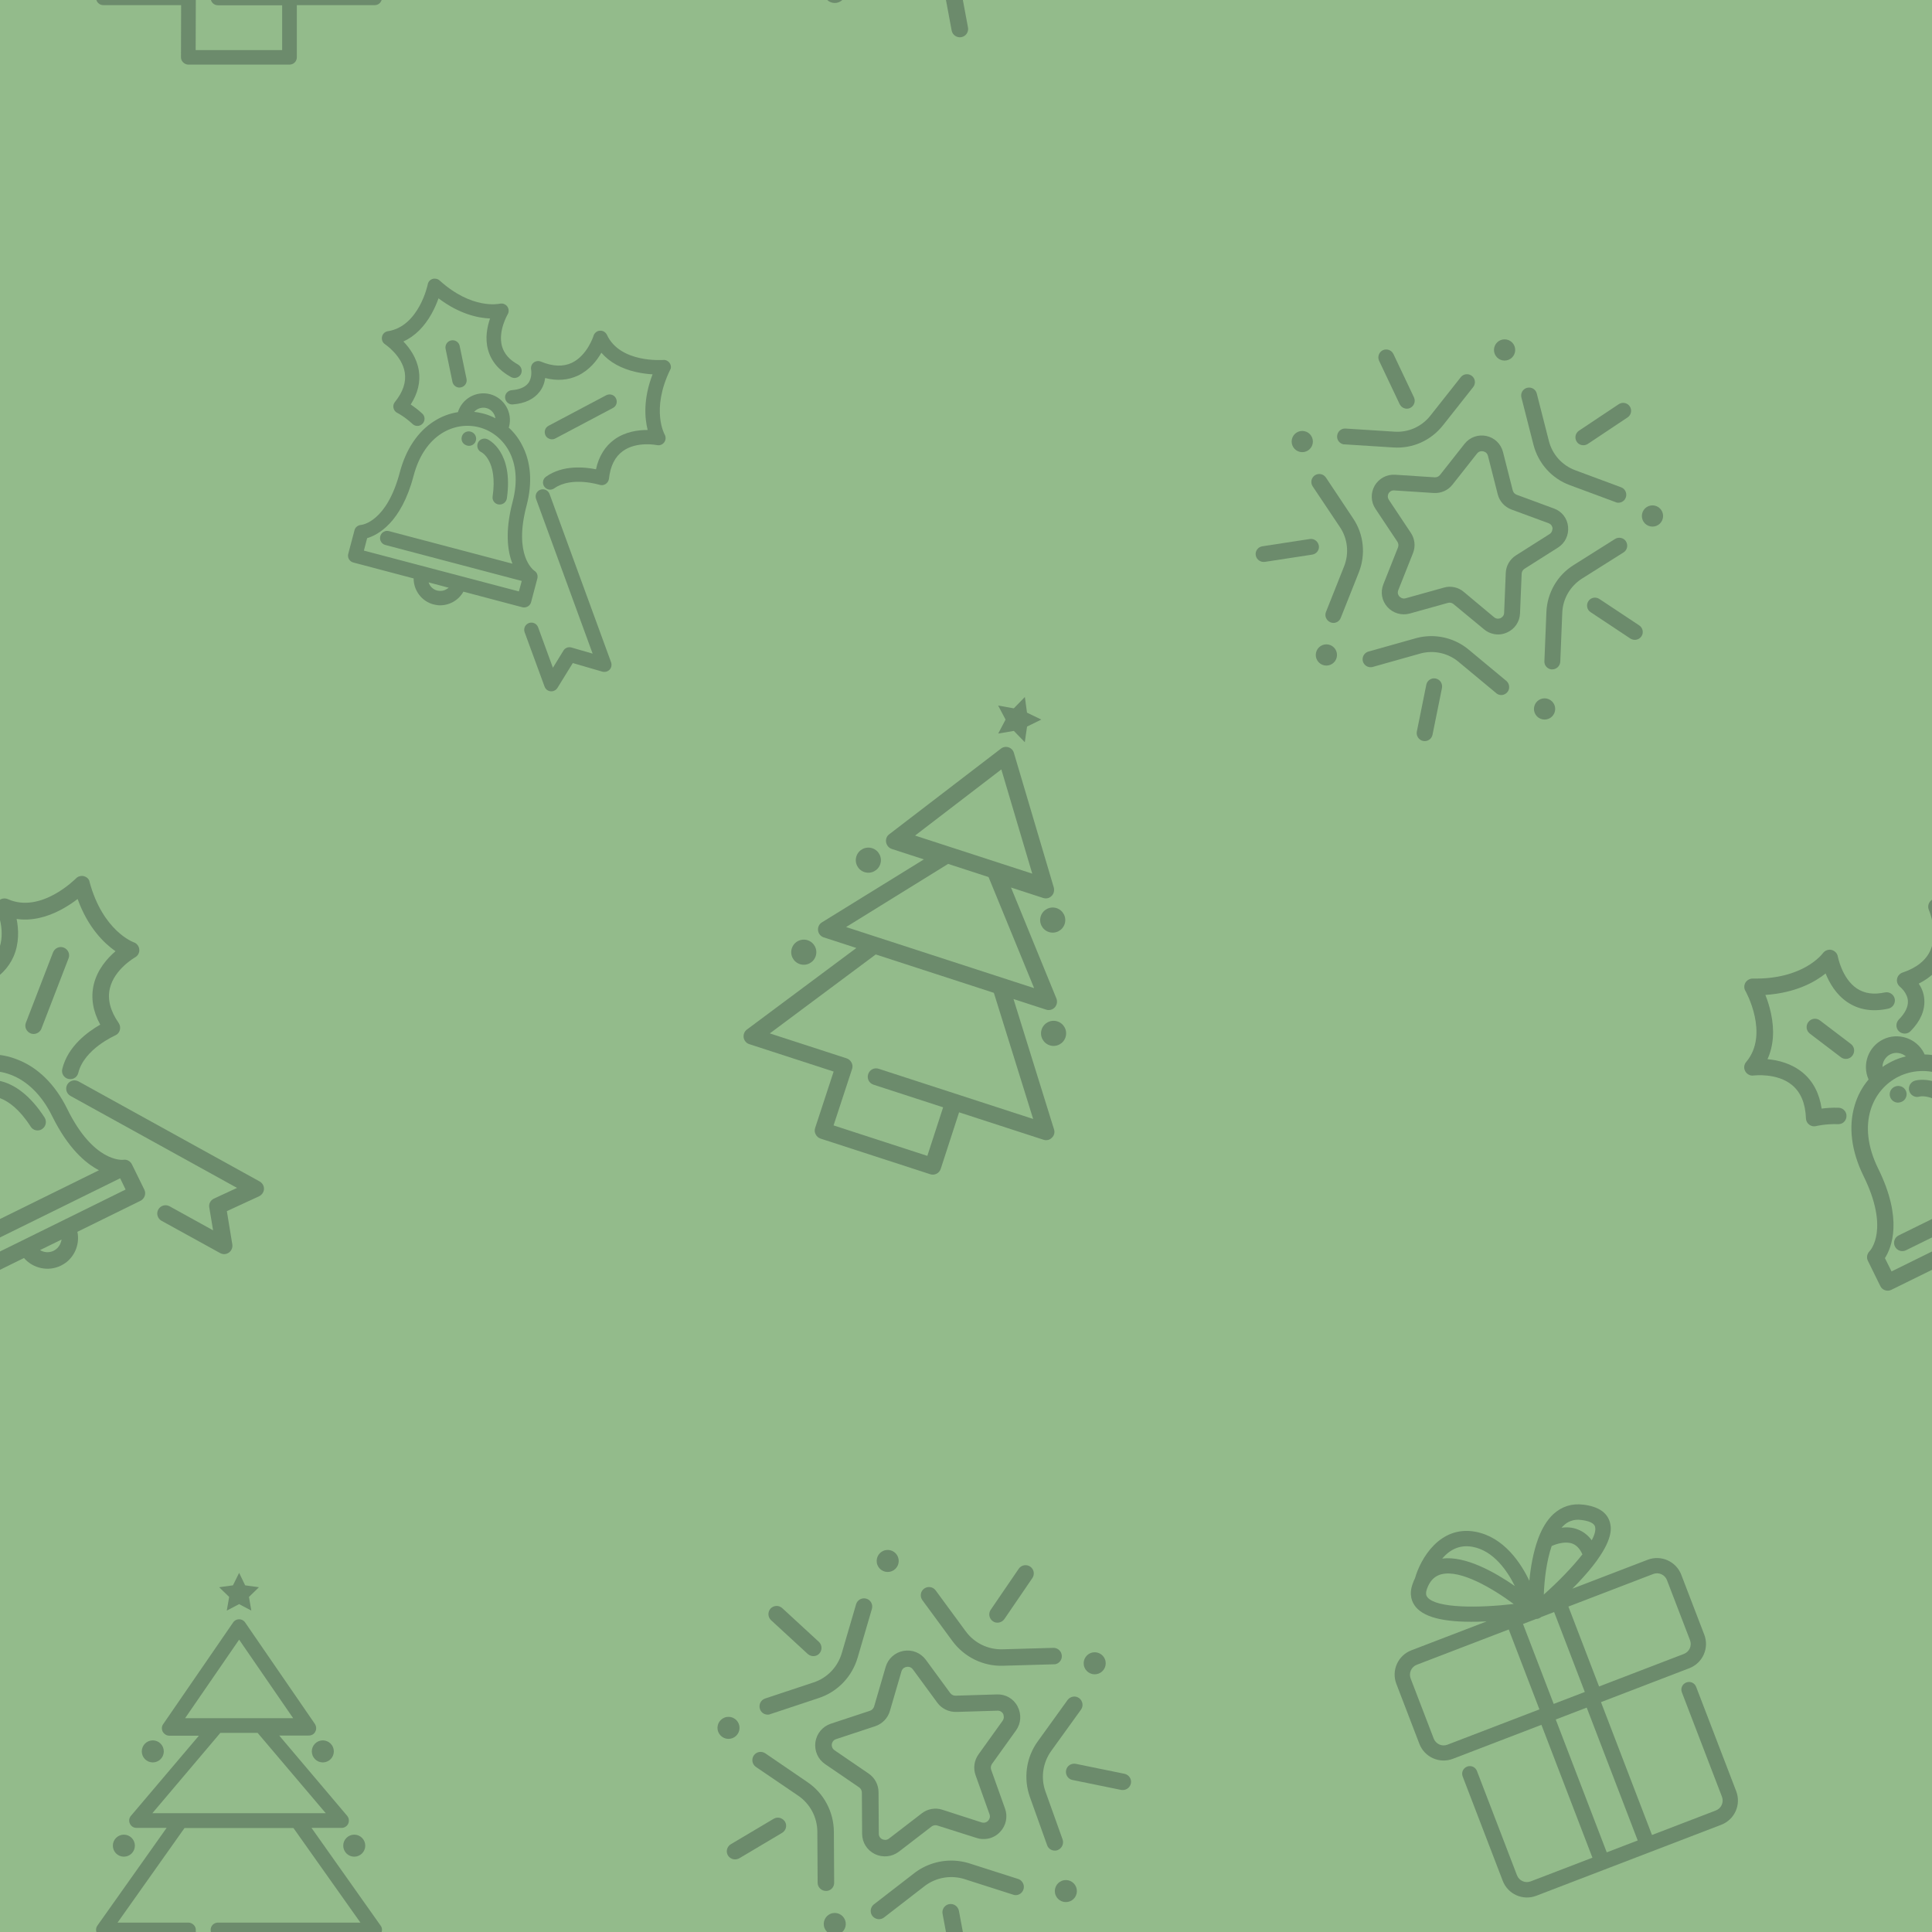 <svg version="1.1"
      xmlns="http://www.w3.org/2000/svg"
      xmlns:xlink="http://www.w3.org/1999/xlink"  id="snapshot-52437" width="250" height="250" viewBox="0 0 250 250"><desc>This image was made on Patterninja.com</desc><defs>
<!-- image 22893 -->
<g id="transformed-22893" data-image="22893" transform="translate(-7, 193) rotate(0, 38, 38)"><g><svg version="1.1" width="76px" height="76px" viewBox="0 0 76 76"><g id="original-22893"><svg xmlns="http://www.w3.org/2000/svg" viewBox="0 0 400 400" xmlns:xlink="http://www.w3.org/1999/xlink" version="1.1" preserveAspectRatio="xMidYMid meet">
  <path d="M296.1 295.7L249 229.1h20.5c1.9 0 3.7-1.1 4.5-2.9.8-1.8.5-3.8-.7-5.3L227 166.2h20.2c1.9 0 3.6-1 4.4-2.7.9-1.6.7-3.6-.3-5.2l-47.5-69.1c-.9-1.4-2.5-2.2-4.1-2.2-1.6 0-3.2.8-4.1 2.2L148 158.4c-1.1 1.5-1.2 3.5-.3 5.2.9 1.6 2.6 2.7 4.4 2.7h20.2L126 220.9c-1.3 1.5-1.5 3.6-.7 5.3.8 1.8 2.6 2.9 4.5 2.9h20.5l-47.1 66.5c-1.1 1.5-1.2 3.5-.4 5.2.9 1.7 2.6 2.7 4.4 2.7h53l-.1 35.5c0 1.3.5 2.6 1.5 3.5.9.9 2.2 1.5 3.5 1.5H234c2.8 0 5-2.2 5-5v-35.5h53c1.9 0 3.6-1 4.4-2.7.9-1.6.8-3.6-.3-5.1zm-96.4-194.8l36.8 53.5h-73.6l36.8-53.5zm-12.8 63.5h25.4l46.4 54.7H140.6l46.3-54.7zm-1.6 129.2c-2.8 0-5 2.2-5 5s2.2 5 5 5H229v30.5h-58.9l.1-35.5c0-1.3-.5-2.6-1.5-3.5-.9-.9-2.2-1.5-3.5-1.5h-48.3l45.6-64.4h74.2l45.6 64.4h-97z" fill="rgba(108, 139, 108, 1)" stroke="none"/>
  <circle cx="278.1" cy="241.2" r="7.5" fill="rgba(108, 139, 108, 1)" stroke="none"/>
  <circle cx="256.7" cy="177" r="7.5" fill="rgba(108, 139, 108, 1)" stroke="none"/>
  <circle cx="140.9" cy="177" r="7.5" fill="rgba(108, 139, 108, 1)" stroke="none"/>
  <circle cx="121.2" cy="241.2" r="7.5" fill="rgba(108, 139, 108, 1)" stroke="none"/>
  <path d="M191.3 81.1l8.4-4.4 8.3 4.4-1.6-9.3 6.8-6.6-9.4-1.3-4.1-8.5-4.2 8.5-9.4 1.3 6.8 6.6z" fill="rgba(108, 139, 108, 1)" stroke="none"/>
</svg>
</g></svg></g></g>
<!-- /image 22893 -->

<!-- image 37588 -->
<g id="transformed-37588" data-image="37588" transform="translate(79.676, 76.676) rotate(18, 43.324, 43.324)"><g><svg version="1.1" width="86.649px" height="86.649px" viewBox="0 0 86.649 86.649"><g id="original-37588"><svg xmlns="http://www.w3.org/2000/svg" viewBox="0 0 400 400" xmlns:xlink="http://www.w3.org/1999/xlink" version="1.1" preserveAspectRatio="xMidYMid meet">
  <path d="M296.1 295.7L249 229.1h20.5c1.9 0 3.7-1.1 4.5-2.9.8-1.8.5-3.8-.7-5.3L227 166.2h20.2c1.9 0 3.6-1 4.4-2.7.9-1.6.7-3.6-.3-5.2l-47.5-69.1c-.9-1.4-2.5-2.2-4.1-2.2-1.6 0-3.2.8-4.1 2.2L148 158.4c-1.1 1.5-1.2 3.5-.3 5.2.9 1.6 2.6 2.7 4.4 2.7h20.2L126 220.9c-1.3 1.5-1.5 3.6-.7 5.3.8 1.8 2.6 2.9 4.5 2.9h20.5l-47.1 66.5c-1.1 1.5-1.2 3.5-.4 5.2.9 1.7 2.6 2.7 4.4 2.7h53l-.1 35.5c0 1.3.5 2.6 1.5 3.5.9.9 2.2 1.5 3.5 1.5H234c2.8 0 5-2.2 5-5v-35.5h53c1.9 0 3.6-1 4.4-2.7.9-1.6.8-3.6-.3-5.1zm-96.4-194.8l36.8 53.5h-73.6l36.8-53.5zm-12.8 63.5h25.4l46.4 54.7H140.6l46.3-54.7zm-1.6 129.2c-2.8 0-5 2.2-5 5s2.2 5 5 5H229v30.5h-58.9l.1-35.5c0-1.3-.5-2.6-1.5-3.5-.9-.9-2.2-1.5-3.5-1.5h-48.3l45.6-64.4h74.2l45.6 64.4h-97z" fill="rgba(108, 139, 108, 1)" stroke="none"/>
  <circle cx="278.1" cy="241.2" r="7.5" fill="rgba(108, 139, 108, 1)" stroke="none"/>
  <circle cx="256.7" cy="177" r="7.5" fill="rgba(108, 139, 108, 1)" stroke="none"/>
  <circle cx="140.9" cy="177" r="7.5" fill="rgba(108, 139, 108, 1)" stroke="none"/>
  <circle cx="121.2" cy="241.2" r="7.5" fill="rgba(108, 139, 108, 1)" stroke="none"/>
  <path d="M191.3 81.1l8.4-4.4 8.3 4.4-1.6-9.3 6.8-6.6-9.4-1.3-4.1-8.5-4.2 8.5-9.4 1.3 6.8 6.6z" fill="rgba(108, 139, 108, 1)" stroke="none"/>
</svg>
</g></svg></g></g>
<!-- /image 37588 -->

<!-- image 37750 -->
<g id="transformed-37750" data-image="37750" transform="translate(-37.802, 100.198) rotate(322, 42.802, 42.802)"><g><svg version="1.1" width="85.604px" height="85.604px" viewBox="0 0 85.604 85.604"><g id="original-37750"><svg xmlns="http://www.w3.org/2000/svg" viewBox="0 0 400 400" xmlns:xlink="http://www.w3.org/1999/xlink" version="1.1" preserveAspectRatio="xMidYMid meet">
  <path d="M218.9 279.6l3.5-16.7c.4-2.1-.5-4.3-2.4-5.3-.6-.4-15.2-9.8-7.8-45.1 3.4-16.2 1.5-30.9-5.6-42.5-2.6-4.4-5.9-8.2-9.7-11.3.1-.2.1-.4.2-.6 2.1-10-4.4-19.9-14.4-22-9.8-2-19.4 4.1-21.8 13.7-5.8 1.2-11.3 3.6-16.3 7.2-11 7.8-18.6 20.6-22 36.8-7.3 35.1-24.3 38.1-25.2 38.2-2.1.3-3.9 1.8-4.3 3.9l-3.5 16.7c-.6 2.7 1.2 5.4 3.9 5.9l42.6 8.9c.4 8.3 6.4 15.7 14.9 17.4 1.2.2 2.4.4 3.6.4 7.1 0 13.6-4.1 16.7-10.4l41.6 8.7c.3.1.7.1 1 .1 2.4 0 4.5-1.6 5-4zm-38.3-133.7c3.5.7 6 3.5 6.7 6.8-2.8-1.3-5.8-2.3-8.9-2.9-2.1-.4-4.1-.7-6.2-.8 2-2.5 5.2-3.7 8.4-3.1zm-21.2 127.8c-1.9 1.3-4.2 1.7-6.4 1.3-3-.6-5.3-2.7-6.3-5.4l14.2 3c-.5.4-1 .8-1.5 1.1zm-59-23.9l1.8-8.8c7.3-2.6 23.2-11.9 30.1-45.1 6.2-29.9 27.2-39.8 44-36.3 16.9 3.5 32.3 21 26 50.9-4.3 20.9-1.7 34.5 2.2 43l-87.3-18.2c-2.7-.6-5.4 1.2-5.9 3.9-.6 2.7 1.2 5.4 3.9 5.9l96.4 20.1-1.6 7.4-109.6-22.8z" fill="rgba(108, 139, 108, 1)" stroke="none"/>
  <path d="M178.8 176.9c.1 0 11.7 5.3 9.4 30.4-.3 2.8 1.8 5.2 4.5 5.4h.5c2.6 0 4.7-2 5-4.5 3-32.9-14.9-40.3-15.7-40.6-2.6-1-5.5.3-6.5 2.8-1 2.6.2 5.5 2.8 6.5z" fill="rgba(108, 139, 108, 1)" stroke="none"/>
  <path d="M167 172.2l.2.1c.8.4 1.6.6 2.4.6 1.8 0 3.5-1 4.4-2.6.4-.8.6-1.6.6-2.4 0-1.8-1-3.5-2.6-4.4l-.2-.1c-2.4-1.3-5.5-.4-6.8 2-.4.8-.6 1.6-.6 2.4 0 1.8.9 3.5 2.6 4.4z" fill="rgba(108, 139, 108, 1)" stroke="none"/>
  <path d="M306.8 107.8c-1.1-1.4-2.9-2.2-4.7-1.9-.3 0-29.8 3.9-40.1-15.5-1-1.8-3-2.9-5-2.6-2.1.2-3.8 1.8-4.3 3.8 0 .1-3.6 13.9-14.1 19.6-5.9 3.2-13.2 3.3-21.7.3-1.7-.6-3.7-.2-5 1-1.4 1.2-1.9 3.1-1.5 4.9 0 .1 1.3 5.5-1.5 9.6-2 2.9-5.8 4.8-11.3 5.5-2.7.4-4.7 2.9-4.3 5.6.4 2.7 2.9 4.7 5.6 4.3 8.5-1.1 14.6-4.5 18.3-9.9 2.2-3.2 3.1-6.7 3.3-9.7 8.4 1.7 16.1.7 22.8-2.9 7.8-4.2 12.7-11.2 15.5-16.8 6 6.3 14.5 10.4 24.9 12.2 4.3.7 8.3 1 11.6 1-5.8 17.7-3.8 31.1-1.4 39-6.5.3-15.4 1.9-22.8 7.8-6.3 5.1-10.3 12.3-11.8 21.5-8.2-1.2-23.4-1.9-34.6 7-2.2 1.7-2.5 4.9-.8 7 1 1.2 2.4 1.9 3.9 1.9 1.1 0 2.2-.4 3.1-1.1 11.7-9.2 31.3-4.1 31.5-4.1 1.5.4 3 .1 4.2-.8 1.2-.9 2-2.3 2.1-3.8.5-8.9 3.4-15.6 8.7-19.8 9.3-7.5 23.4-5.4 23.5-5.4 2 .3 3.9-.5 5-2.2 1.1-1.7 1.1-3.8 0-5.5-.1-.2-10.5-16.7 1.4-45.1.9-1.5.6-3.4-.5-4.9z" fill="rgba(108, 139, 108, 1)" stroke="none"/>
  <path d="M227.2 165.3c.9 0 1.8-.2 2.6-.7l39.1-23.4c2.4-1.4 3.1-4.5 1.7-6.9-1.4-2.4-4.5-3.1-6.9-1.7L224.6 156c-2.4 1.4-3.1 4.5-1.7 6.9.9 1.5 2.6 2.4 4.3 2.4z" fill="rgba(108, 139, 108, 1)" stroke="none"/>
  <path d="M107.6 105.1c.1.1 12.3 7.3 14.8 19 1.4 6.6-.5 13.6-5.8 20.9-.9 1.2-1.2 2.8-.8 4.2.4 1.5 1.4 2.7 2.8 3.3.1 0 5.5 2.5 11.1 7.2.9.8 2.1 1.2 3.2 1.2 1.4 0 2.8-.6 3.8-1.8 1.8-2.1 1.5-5.3-.6-7-3-2.5-6-4.5-8.4-5.9 4.6-8.1 6.1-16.2 4.4-24.1-1.9-8.7-7.2-15.3-11.8-19.6 7.7-4 14.1-11 18.7-20.5 1.9-3.9 3.3-7.7 4.2-10.9 15.2 10.3 28.4 12.3 36.7 12.2-1.7 5.8-2.9 13.9-.3 21.8s8.3 14.1 17.1 18.3c2.5 1.2 5.5.1 6.7-2.3 1.2-2.5.1-5.5-2.3-6.7-6.2-3-10.1-7-11.9-12.3-3.4-10.4 2.8-22.2 2.8-22.3 1-1.8.7-3.9-.5-5.5-1.3-1.6-3.4-2.2-5.3-1.7-.8.2-19.3 5.2-42.9-14-1.4-1.1-3.3-1.4-5-.8-1.7.7-2.9 2.2-3.1 3.9 0 .3-4.6 29.7-26.1 34.2-2 .4-3.6 2-3.9 4.1-.3 2 .6 4.1 2.4 5.1z" fill="rgba(108, 139, 108, 1)" stroke="none"/>
  <path d="M153.6 100c-2.7.7-4.3 3.4-3.6 6.1l6 22.8c.6 2.2 2.6 3.7 4.8 3.7.4 0 .8-.1 1.3-.2 2.7-.7 4.3-3.4 3.6-6.1l-6-22.8c-.7-2.6-3.4-4.2-6.1-3.5z" fill="rgba(108, 139, 108, 1)" stroke="none"/>
  <path d="M227.8 203.5c-1.1-2.5-4-3.7-6.6-2.6-2.5 1.1-3.7 4-2.6 6.6l45.1 105.8-15-3.5c-2.2-.5-4.5.5-5.5 2.5l-6.7 12.3-11.8-27.7c-1.1-2.5-4-3.7-6.6-2.6-2.5 1.1-3.7 4-2.6 6.6l15.9 37.2c.8 1.8 2.4 2.9 4.4 3h.2c1.8 0 3.5-1 4.4-2.6l9.8-17.9 20.9 4.9c1.8.4 3.8-.2 5-1.6 1.2-1.4 1.5-3.4.8-5.2l-49.1-115.2z" fill="rgba(108, 139, 108, 1)" stroke="none"/>
</svg>
</g></svg></g></g>
<!-- /image 37750 -->

<!-- image 76599 -->
<g id="transformed-76599" data-image="76599" transform="translate(28.946, 25.946) rotate(3, 37.054, 37.054)"><g><svg version="1.1" width="74.108px" height="74.108px" viewBox="0 0 74.108 74.108"><g id="original-76599"><svg xmlns="http://www.w3.org/2000/svg" viewBox="0 0 400 400" xmlns:xlink="http://www.w3.org/1999/xlink" version="1.1" preserveAspectRatio="xMidYMid meet">
  <path d="M218.9 279.6l3.5-16.7c.4-2.1-.5-4.3-2.4-5.3-.6-.4-15.2-9.8-7.8-45.1 3.4-16.2 1.5-30.9-5.6-42.5-2.6-4.4-5.9-8.2-9.7-11.3.1-.2.1-.4.2-.6 2.1-10-4.4-19.9-14.4-22-9.8-2-19.4 4.1-21.8 13.7-5.8 1.2-11.3 3.6-16.3 7.2-11 7.8-18.6 20.6-22 36.8-7.3 35.1-24.3 38.1-25.2 38.2-2.1.3-3.9 1.8-4.3 3.9l-3.5 16.7c-.6 2.7 1.2 5.4 3.9 5.9l42.6 8.9c.4 8.3 6.4 15.7 14.9 17.4 1.2.2 2.4.4 3.6.4 7.1 0 13.6-4.1 16.7-10.4l41.6 8.7c.3.1.7.1 1 .1 2.4 0 4.5-1.6 5-4zm-38.3-133.7c3.5.7 6 3.5 6.7 6.8-2.8-1.3-5.8-2.3-8.9-2.9-2.1-.4-4.1-.7-6.2-.8 2-2.5 5.2-3.7 8.4-3.1zm-21.2 127.8c-1.9 1.3-4.2 1.7-6.4 1.3-3-.6-5.3-2.7-6.3-5.4l14.2 3c-.5.4-1 .8-1.5 1.1zm-59-23.9l1.8-8.8c7.3-2.6 23.2-11.9 30.1-45.1 6.2-29.9 27.2-39.8 44-36.3 16.9 3.5 32.3 21 26 50.9-4.3 20.9-1.7 34.5 2.2 43l-87.3-18.2c-2.7-.6-5.4 1.2-5.9 3.9-.6 2.7 1.2 5.4 3.9 5.9l96.4 20.1-1.6 7.4-109.6-22.8z" fill="rgba(108, 139, 108, 1)" stroke="none"/>
  <path d="M178.8 176.9c.1 0 11.7 5.3 9.4 30.4-.3 2.8 1.8 5.2 4.5 5.4h.5c2.6 0 4.7-2 5-4.5 3-32.9-14.9-40.3-15.7-40.6-2.6-1-5.5.3-6.5 2.8-1 2.6.2 5.5 2.8 6.5z" fill="rgba(108, 139, 108, 1)" stroke="none"/>
  <path d="M167 172.2l.2.1c.8.4 1.6.6 2.4.6 1.8 0 3.5-1 4.4-2.6.4-.8.6-1.6.6-2.4 0-1.8-1-3.5-2.6-4.4l-.2-.1c-2.4-1.3-5.5-.4-6.8 2-.4.8-.6 1.6-.6 2.4 0 1.8.9 3.5 2.6 4.4z" fill="rgba(108, 139, 108, 1)" stroke="none"/>
  <path d="M306.8 107.8c-1.1-1.4-2.9-2.2-4.7-1.9-.3 0-29.8 3.9-40.1-15.5-1-1.8-3-2.9-5-2.6-2.1.2-3.8 1.8-4.3 3.8 0 .1-3.6 13.9-14.1 19.6-5.9 3.2-13.2 3.3-21.7.3-1.7-.6-3.7-.2-5 1-1.4 1.2-1.9 3.1-1.5 4.9 0 .1 1.3 5.5-1.5 9.6-2 2.9-5.8 4.8-11.3 5.5-2.7.4-4.7 2.9-4.3 5.6.4 2.7 2.9 4.7 5.6 4.3 8.5-1.1 14.6-4.5 18.3-9.9 2.2-3.2 3.1-6.7 3.3-9.7 8.4 1.7 16.1.7 22.8-2.9 7.8-4.2 12.7-11.2 15.5-16.8 6 6.3 14.5 10.4 24.9 12.2 4.3.7 8.3 1 11.6 1-5.8 17.7-3.8 31.1-1.4 39-6.5.3-15.4 1.9-22.8 7.8-6.3 5.1-10.3 12.3-11.8 21.5-8.2-1.2-23.4-1.9-34.6 7-2.2 1.7-2.5 4.9-.8 7 1 1.2 2.4 1.9 3.9 1.9 1.1 0 2.2-.4 3.1-1.1 11.7-9.2 31.3-4.1 31.5-4.1 1.5.4 3 .1 4.2-.8 1.2-.9 2-2.3 2.1-3.8.5-8.9 3.4-15.6 8.7-19.8 9.3-7.5 23.4-5.4 23.5-5.4 2 .3 3.9-.5 5-2.2 1.1-1.7 1.1-3.8 0-5.5-.1-.2-10.5-16.7 1.4-45.1.9-1.5.6-3.4-.5-4.9z" fill="rgba(108, 139, 108, 1)" stroke="none"/>
  <path d="M227.2 165.3c.9 0 1.8-.2 2.6-.7l39.1-23.4c2.4-1.4 3.1-4.5 1.7-6.9-1.4-2.4-4.5-3.1-6.9-1.7L224.6 156c-2.4 1.4-3.1 4.5-1.7 6.9.9 1.5 2.6 2.4 4.3 2.4z" fill="rgba(108, 139, 108, 1)" stroke="none"/>
  <path d="M107.6 105.1c.1.1 12.3 7.3 14.8 19 1.4 6.6-.5 13.6-5.8 20.9-.9 1.2-1.2 2.8-.8 4.2.4 1.5 1.4 2.7 2.8 3.3.1 0 5.5 2.5 11.1 7.2.9.8 2.1 1.2 3.2 1.2 1.4 0 2.8-.6 3.8-1.8 1.8-2.1 1.5-5.3-.6-7-3-2.5-6-4.5-8.4-5.9 4.6-8.1 6.1-16.2 4.4-24.1-1.9-8.7-7.2-15.3-11.8-19.6 7.7-4 14.1-11 18.7-20.5 1.9-3.9 3.3-7.7 4.2-10.9 15.2 10.3 28.4 12.3 36.7 12.2-1.7 5.8-2.9 13.9-.3 21.8s8.3 14.1 17.1 18.3c2.5 1.2 5.5.1 6.7-2.3 1.2-2.5.1-5.5-2.3-6.7-6.2-3-10.1-7-11.9-12.3-3.4-10.4 2.8-22.2 2.8-22.3 1-1.8.7-3.9-.5-5.5-1.3-1.6-3.4-2.2-5.3-1.7-.8.2-19.3 5.2-42.9-14-1.4-1.1-3.3-1.4-5-.8-1.7.7-2.9 2.2-3.1 3.9 0 .3-4.6 29.7-26.1 34.2-2 .4-3.6 2-3.9 4.1-.3 2 .6 4.1 2.4 5.1z" fill="rgba(108, 139, 108, 1)" stroke="none"/>
  <path d="M153.6 100c-2.7.7-4.3 3.4-3.6 6.1l6 22.8c.6 2.2 2.6 3.7 4.8 3.7.4 0 .8-.1 1.3-.2 2.7-.7 4.3-3.4 3.6-6.1l-6-22.8c-.7-2.6-3.4-4.2-6.1-3.5z" fill="rgba(108, 139, 108, 1)" stroke="none"/>
  <path d="M227.8 203.5c-1.1-2.5-4-3.7-6.6-2.6-2.5 1.1-3.7 4-2.6 6.6l45.1 105.8-15-3.5c-2.2-.5-4.5.5-5.5 2.5l-6.7 12.3-11.8-27.7c-1.1-2.5-4-3.7-6.6-2.6-2.5 1.1-3.7 4-2.6 6.6l15.9 37.2c.8 1.8 2.4 2.9 4.4 3h.2c1.8 0 3.5-1 4.4-2.6l9.8-17.9 20.9 4.9c1.8.4 3.8-.2 5-1.6 1.2-1.4 1.5-3.4.8-5.2l-49.1-115.2z" fill="rgba(108, 139, 108, 1)" stroke="none"/>
</svg>
</g></svg></g></g>
<!-- /image 76599 -->

<!-- image 35854 -->
<g id="transformed-35854" data-image="35854" transform="translate(76.421, 185.421) rotate(350, 42.579, 42.579)"><g><svg version="1.1" width="85.159px" height="85.159px" viewBox="0 0 85.159 85.159"><g id="original-35854"><svg xmlns="http://www.w3.org/2000/svg" viewBox="0 0 400 400" xmlns:xlink="http://www.w3.org/1999/xlink" version="1.1" preserveAspectRatio="xMidYMid meet">
  <path d="M264.5 177.1c-1.6-5.1-5.9-8.7-11.2-9.4l-24.8-3.6c-1.3-.2-2.3-1-2.9-2.1l-11.1-22.5c-2.4-4.8-7.1-7.7-12.4-7.7-5.3 0-10.1 3-12.4 7.7L178.6 162c-.6 1.1-1.6 1.9-2.9 2.1l-24.8 3.6c-5.3.8-9.5 4.4-11.2 9.4-1.6 5.1-.3 10.5 3.5 14.2l17.9 17.5c.9.9 1.3 2.2 1.1 3.4l-4.2 24.7c-.9 5.2 1.2 10.4 5.5 13.5 4.3 3.1 9.9 3.5 14.6 1.1l22.2-11.6c1.1-.6 2.5-.6 3.6 0l22.2 11.6c2 1.1 4.3 1.6 6.5 1.6 2.9 0 5.7-.9 8.1-2.7 4.3-3.1 6.4-8.3 5.5-13.5l-4.2-24.7c-.2-1.2.2-2.5 1.1-3.4l17.9-17.5c3.8-3.7 5.1-9.1 3.5-14.2zm-10.5 7l-17.9 17.5c-3.3 3.2-4.8 7.8-4 12.3l4.2 24.7c.4 2.1-.9 3.3-1.5 3.8-.6.4-2.1 1.3-4.1.3L208.6 231c-2-1.1-4.2-1.6-6.4-1.6s-4.4.5-6.4 1.6l-22.2 11.6c-1.9 1-3.5.1-4.1-.3-.6-.4-1.9-1.6-1.5-3.8l4.2-24.7c.8-4.5-.7-9.1-4-12.3L150.3 184c-1.5-1.5-1.2-3.3-1-3.9.2-.7 1-2.3 3.1-2.6l24.8-3.6c4.5-.7 8.4-3.5 10.4-7.6l11.1-22.5c1-1.9 2.7-2.1 3.5-2.1s2.5.2 3.5 2.1l11.1 22.5c2 4.1 5.9 6.9 10.4 7.6l24.8 3.6c2.1.3 2.9 1.9 3.1 2.6.1.8.4 2.5-1.1 4z" fill="rgba(108, 139, 108, 1)" stroke="none"/>
  <path d="M114.9 155.7c.2 0 .5 0 .7-.1l30.6-4.5c12-1.7 22.3-9.2 27.7-20.1l13.7-27.7c1.2-2.5.2-5.5-2.3-6.7-2.5-1.2-5.5-.2-6.7 2.3l-13.7 27.7c-3.9 7.9-11.4 13.4-20.1 14.6l-30.6 4.5c-2.7.4-4.6 2.9-4.2 5.7.3 2.5 2.5 4.3 4.9 4.3z" fill="rgba(108, 139, 108, 1)" stroke="none"/>
  <path d="M232.4 131.1c5.4 10.8 15.7 18.4 27.7 20.1l30.6 4.5c.2 0 .5.1.7.1 2.4 0 4.6-1.8 4.9-4.3.4-2.7-1.5-5.3-4.2-5.7l-30.6-4.5c-8.7-1.3-16.2-6.7-20.1-14.6L227.7 99c-1.2-2.5-4.2-3.5-6.7-2.3-2.5 1.2-3.5 4.2-2.3 6.7l13.7 27.7z" fill="rgba(108, 139, 108, 1)" stroke="none"/>
  <path d="M108.5 178.5c-2-1.9-5.1-1.9-7.1.1-1.9 2-1.9 5.1.1 7.1l22.2 21.6c6.3 6.1 9.2 15 7.7 23.7l-5.2 30.5c-.5 2.7 1.4 5.3 4.1 5.8.3 0 .6.1.9.1 2.4 0 4.5-1.7 4.9-4.2l5.2-30.5c2-11.9-1.9-24.1-10.6-32.5l-22.2-21.7z" fill="rgba(108, 139, 108, 1)" stroke="none"/>
  <path d="M246.6 280.4L219.2 266a36.91 36.91 0 0 0-34.2 0l-27.4 14.4c-2.4 1.3-3.4 4.3-2.1 6.8 1.3 2.4 4.3 3.4 6.8 2.1l27.4-14.4c7.8-4.1 17.1-4.1 24.9 0l27.4 14.4c.7.4 1.5.6 2.3.6 1.8 0 3.5-1 4.4-2.7 1.3-2.4.3-5.5-2.1-6.8z" fill="rgba(108, 139, 108, 1)" stroke="none"/>
  <path d="M272.4 267.4c.3 0 .6 0 .9-.1 2.7-.5 4.5-3.1 4.1-5.8l-5.2-30.5c-1.5-8.7 1.4-17.5 7.7-23.7l22.2-21.6c2-1.9 2-5.1.1-7.1s-5.1-2-7.1-.1l-22.2 21.6c-8.7 8.4-12.6 20.6-10.6 32.5l5.2 30.5c.3 2.5 2.5 4.3 4.9 4.3z" fill="rgba(108, 139, 108, 1)" stroke="none"/>
  <path d="M321.4 228.7l-28.1-11.1c-2.6-1-5.5.2-6.5 2.8-1 2.6.2 5.5 2.8 6.5l28.1 11.1c.6.2 1.2.3 1.8.3 2 0 3.9-1.2 4.7-3.2 1-2.5-.3-5.4-2.8-6.4z" fill="rgba(108, 139, 108, 1)" stroke="none"/>
  <path d="M202.7 288.2c-2.8 0-5 2.3-5 5l.3 30.2c0 2.7 2.3 5 5 5h.1c2.8 0 5-2.3 5-5l-.3-30.2c-.1-2.8-2.3-5-5.1-5z" fill="rgba(108, 139, 108, 1)" stroke="none"/>
  <path d="M144.4 123.5c1 1.3 2.5 2 4 2 1.1 0 2.1-.3 3-1 2.2-1.7 2.6-4.8 1-7L134 93.4c-1.7-2.2-4.8-2.6-7-1-2.2 1.7-2.6 4.8-1 7l18.4 24.1z" fill="rgba(108, 139, 108, 1)" stroke="none"/>
  <path d="M106.6 218.6l-28.3 10.7c-2.6 1-3.9 3.9-2.9 6.4.8 2 2.7 3.2 4.7 3.2.6 0 1.2-.1 1.8-.3l28.3-10.7c2.6-1 3.9-3.9 2.9-6.4-1.1-2.6-3.9-3.9-6.5-2.9z" fill="rgba(108, 139, 108, 1)" stroke="none"/>
  <path d="M262.2 124.9c1.3 0 2.6-.5 3.6-1.5l21.1-21.6c1.9-2 1.9-5.1-.1-7.1-2-1.9-5.1-1.9-7.1.1l-21.1 21.6c-1.9 2-1.9 5.1.1 7.1 1 1 2.2 1.4 3.5 1.4z" fill="rgba(108, 139, 108, 1)" stroke="none"/>
  <circle cx="273.9" cy="292.7" r="6.7" fill="rgba(108, 139, 108, 1)" stroke="none"/>
  <circle cx="315.2" cy="159.4" r="6.7" fill="rgba(108, 139, 108, 1)" stroke="none"/>
  <circle cx="89.2" cy="159.4" r="6.7" fill="rgba(108, 139, 108, 1)" stroke="none"/>
  <circle cx="202.1" cy="76.3" r="6.7" fill="rgba(108, 139, 108, 1)" stroke="none"/>
  <circle cx="132.1" cy="288" r="6.7" fill="rgba(108, 139, 108, 1)" stroke="none"/>
</svg>
</g></svg></g></g>
<!-- /image 35854 -->

<!-- image 58546 -->
<g id="transformed-58546" data-image="58546" transform="translate(148, 29) rotate(12, 41, 41)"><g><svg version="1.1" width="82px" height="82px" viewBox="0 0 82 82"><g id="original-58546"><svg xmlns="http://www.w3.org/2000/svg" viewBox="0 0 400 400" xmlns:xlink="http://www.w3.org/1999/xlink" version="1.1" preserveAspectRatio="xMidYMid meet">
  <path d="M264.5 177.1c-1.6-5.1-5.9-8.7-11.2-9.4l-24.8-3.6c-1.3-.2-2.3-1-2.9-2.1l-11.1-22.5c-2.4-4.8-7.1-7.7-12.4-7.7-5.3 0-10.1 3-12.4 7.7L178.6 162c-.6 1.1-1.6 1.9-2.9 2.1l-24.8 3.6c-5.3.8-9.5 4.4-11.2 9.4-1.6 5.1-.3 10.5 3.5 14.2l17.9 17.5c.9.9 1.3 2.2 1.1 3.4l-4.2 24.7c-.9 5.2 1.2 10.4 5.5 13.5 4.3 3.1 9.9 3.5 14.6 1.1l22.2-11.6c1.1-.6 2.5-.6 3.6 0l22.2 11.6c2 1.1 4.3 1.6 6.5 1.6 2.9 0 5.7-.9 8.1-2.7 4.3-3.1 6.4-8.3 5.5-13.5l-4.2-24.7c-.2-1.2.2-2.5 1.1-3.4l17.9-17.5c3.8-3.7 5.1-9.1 3.5-14.2zm-10.5 7l-17.9 17.5c-3.3 3.2-4.8 7.8-4 12.3l4.2 24.7c.4 2.1-.9 3.3-1.5 3.8-.6.4-2.1 1.3-4.1.3L208.6 231c-2-1.1-4.2-1.6-6.4-1.6s-4.4.5-6.4 1.6l-22.2 11.6c-1.9 1-3.5.1-4.1-.3-.6-.4-1.9-1.6-1.5-3.8l4.2-24.7c.8-4.5-.7-9.1-4-12.3L150.3 184c-1.5-1.5-1.2-3.3-1-3.9.2-.7 1-2.3 3.1-2.6l24.8-3.6c4.5-.7 8.4-3.5 10.4-7.6l11.1-22.5c1-1.9 2.7-2.1 3.5-2.1s2.5.2 3.5 2.1l11.1 22.5c2 4.1 5.9 6.9 10.4 7.6l24.8 3.6c2.1.3 2.9 1.9 3.1 2.6.1.8.4 2.5-1.1 4z" fill="rgba(108, 139, 108, 1)" stroke="none"/>
  <path d="M114.9 155.7c.2 0 .5 0 .7-.1l30.6-4.5c12-1.7 22.3-9.2 27.7-20.1l13.7-27.7c1.2-2.5.2-5.5-2.3-6.7-2.5-1.2-5.5-.2-6.7 2.3l-13.7 27.7c-3.9 7.9-11.4 13.4-20.1 14.6l-30.6 4.5c-2.7.4-4.6 2.9-4.2 5.7.3 2.5 2.5 4.3 4.9 4.3z" fill="rgba(108, 139, 108, 1)" stroke="none"/>
  <path d="M232.4 131.1c5.4 10.8 15.7 18.4 27.7 20.1l30.6 4.5c.2 0 .5.1.7.1 2.4 0 4.6-1.8 4.9-4.3.4-2.7-1.5-5.3-4.2-5.7l-30.6-4.5c-8.7-1.3-16.2-6.7-20.1-14.6L227.7 99c-1.2-2.5-4.2-3.5-6.7-2.3-2.5 1.2-3.5 4.2-2.3 6.7l13.7 27.7z" fill="rgba(108, 139, 108, 1)" stroke="none"/>
  <path d="M108.5 178.5c-2-1.9-5.1-1.9-7.1.1-1.9 2-1.9 5.1.1 7.1l22.2 21.6c6.3 6.1 9.2 15 7.7 23.7l-5.2 30.5c-.5 2.7 1.4 5.3 4.1 5.8.3 0 .6.1.9.1 2.4 0 4.5-1.7 4.9-4.2l5.2-30.5c2-11.9-1.9-24.1-10.6-32.5l-22.2-21.7z" fill="rgba(108, 139, 108, 1)" stroke="none"/>
  <path d="M246.6 280.4L219.2 266a36.91 36.91 0 0 0-34.2 0l-27.4 14.4c-2.4 1.3-3.4 4.3-2.1 6.8 1.3 2.4 4.3 3.4 6.8 2.1l27.4-14.4c7.8-4.1 17.1-4.1 24.9 0l27.4 14.4c.7.4 1.5.6 2.3.6 1.8 0 3.5-1 4.4-2.7 1.3-2.4.3-5.5-2.1-6.8z" fill="rgba(108, 139, 108, 1)" stroke="none"/>
  <path d="M272.4 267.4c.3 0 .6 0 .9-.1 2.7-.5 4.5-3.1 4.1-5.8l-5.2-30.5c-1.5-8.7 1.4-17.5 7.7-23.7l22.2-21.6c2-1.9 2-5.1.1-7.1s-5.1-2-7.1-.1l-22.2 21.6c-8.7 8.4-12.6 20.6-10.6 32.5l5.2 30.5c.3 2.5 2.5 4.3 4.9 4.3z" fill="rgba(108, 139, 108, 1)" stroke="none"/>
  <path d="M321.4 228.7l-28.1-11.1c-2.6-1-5.5.2-6.5 2.8-1 2.6.2 5.5 2.8 6.5l28.1 11.1c.6.2 1.2.3 1.8.3 2 0 3.9-1.2 4.7-3.2 1-2.5-.3-5.4-2.8-6.4z" fill="rgba(108, 139, 108, 1)" stroke="none"/>
  <path d="M202.7 288.2c-2.8 0-5 2.3-5 5l.3 30.2c0 2.7 2.3 5 5 5h.1c2.8 0 5-2.3 5-5l-.3-30.2c-.1-2.8-2.3-5-5.1-5z" fill="rgba(108, 139, 108, 1)" stroke="none"/>
  <path d="M144.4 123.5c1 1.3 2.5 2 4 2 1.1 0 2.1-.3 3-1 2.2-1.7 2.6-4.8 1-7L134 93.4c-1.7-2.2-4.8-2.6-7-1-2.2 1.7-2.6 4.8-1 7l18.4 24.1z" fill="rgba(108, 139, 108, 1)" stroke="none"/>
  <path d="M106.6 218.6l-28.3 10.7c-2.6 1-3.9 3.9-2.9 6.4.8 2 2.7 3.2 4.7 3.2.6 0 1.2-.1 1.8-.3l28.3-10.7c2.6-1 3.9-3.9 2.9-6.4-1.1-2.6-3.9-3.9-6.5-2.9z" fill="rgba(108, 139, 108, 1)" stroke="none"/>
  <path d="M262.2 124.9c1.3 0 2.6-.5 3.6-1.5l21.1-21.6c1.9-2 1.9-5.1-.1-7.1-2-1.9-5.1-1.9-7.1.1l-21.1 21.6c-1.9 2-1.9 5.1.1 7.1 1 1 2.2 1.4 3.5 1.4z" fill="rgba(108, 139, 108, 1)" stroke="none"/>
  <circle cx="273.9" cy="292.7" r="6.7" fill="rgba(108, 139, 108, 1)" stroke="none"/>
  <circle cx="315.2" cy="159.4" r="6.7" fill="rgba(108, 139, 108, 1)" stroke="none"/>
  <circle cx="89.2" cy="159.4" r="6.7" fill="rgba(108, 139, 108, 1)" stroke="none"/>
  <circle cx="202.1" cy="76.3" r="6.7" fill="rgba(108, 139, 108, 1)" stroke="none"/>
  <circle cx="132.1" cy="288" r="6.7" fill="rgba(108, 139, 108, 1)" stroke="none"/>
</svg>
</g></svg></g></g>
<!-- /image 58546 -->

<!-- image 47103 -->
<g id="transformed-47103" data-image="47103" transform="translate(162.44, 178.44) rotate(339, 39.56, 39.56)"><g><svg version="1.1" width="79.12px" height="79.12px" viewBox="0 0 79.12 79.12"><g id="original-47103"><svg xmlns="http://www.w3.org/2000/svg" viewBox="0 0 400 400" xmlns:xlink="http://www.w3.org/1999/xlink" version="1.1" preserveAspectRatio="xMidYMid meet">
  <path d="M282.2 144h-52.8c1.5-.7 3-1.4 4.6-2.1 7.1-3.4 12.7-6.5 17.1-9.4.1-.1.3-.2.4-.3 15.5-10.2 16.1-17.3 16.4-20 .6-6.6-3.4-12.3-12-16.9-6.7-3.6-13.6-4-20.6-1.3-5.2 2.1-10 5.9-14.3 10.6-.3.3-.6.6-.8.9-6.2 7.1-11.4 15.9-15.2 23.6-1-12.6-5.2-32.7-21.6-42.7-20.2-12.2-39.8 3.8-47.7 14.4-.9.8-1.8 1.7-2.6 2.7-5.2 5.9-4.8 11.4-3.6 15 3.1 9.1 15.6 17.2 38.4 24.9.5.2 1 .3 1.5.5h-52.8c-9.4 0-17 7.6-17 17v42c0 9.4 7.6 17 17 17h62V313h-43.2c-3.9 0-7-3.1-7-7v-73c0-2.8-2.2-5-5-5s-5 2.2-5 5v73.1c0 9.4 7.6 17 17 17H265c9.4 0 17-7.6 17-17V233c0-2.8-2.2-5-5-5s-5 2.2-5 5v73.1c0 3.9-3.1 7-7 7h-44.7V220h61.9c9.4 0 17-7.6 17-17v-42c0-9.4-7.7-17-17-17zm-69.4 10v56H191v-56h9.1c.6.2 1.2.3 1.8.3.5 0 1-.1 1.6-.2 0 0 .1 0 .3-.1h9zm31.4-51.7c2.3 0 4.6.6 6.9 1.9 3.2 1.7 7 4.4 6.7 7.2-.2 2.3-2.1 4.9-5.2 7.6-1.1-4-3.1-7.3-6-9.9-2.8-2.6-6.2-4.1-9.5-4.9.6-.3 1.2-.6 1.8-.8 1.8-.8 3.5-1.1 5.3-1.1zm-17.4 10.8c3.5-.2 9.6.2 13.2 3.4 2.2 2 3.4 4.9 3.6 8.9-9.3 5.6-21.6 11.2-33 15.5 3.7-8.7 9.4-19.7 16.2-27.8zM178.2 95c12.2 7.4 15.7 23.3 16.7 33.9-9-13.2-23-30.1-37.9-33.8 7.6-4.1 14.5-4.1 21.2-.1zm-39.3 20.3c-.2-.7-.8-2.4 1.7-5.3 3.3-3.8 6.8-5.6 10.7-5.6.5 0 1 0 1.5.1 13 1.5 28.2 21 37.2 35.1-22.3-5.7-48.1-15.4-51.1-24.3zM109.6 203v-42c0-3.9 3.1-7 7-7H181v56h-64.5c-3.8 0-6.9-3.1-6.9-7zm79 110.1V220h21.7v93.1h-21.7zM289.2 203c0 3.9-3.1 7-7 7h-59.4v-56h59.4c3.9 0 7 3.1 7 7v42z" fill="rgba(108, 139, 108, 1)" stroke="none"/>
</svg>
</g></svg></g></g>
<!-- /image 47103 -->
</defs><rect x="0" y="0" width="250" height="250" fill="rgba(147, 187, 139, 1)"></rect><use xlink:href="#transformed-22893" transform="translate(-250, -250)"></use><use xlink:href="#transformed-22893" transform="translate(0, -250)"></use><use xlink:href="#transformed-22893" transform="translate(250, -250)"></use><use xlink:href="#transformed-22893" transform="translate(-250, 0)"></use><use xlink:href="#transformed-22893" transform="translate(0, 0)"></use><use xlink:href="#transformed-22893" transform="translate(250, 0)"></use><use xlink:href="#transformed-22893" transform="translate(-250, 250)"></use><use xlink:href="#transformed-22893" transform="translate(0, 250)"></use><use xlink:href="#transformed-22893" transform="translate(250, 250)"></use><use xlink:href="#transformed-37588" transform="translate(-250, -250)"></use><use xlink:href="#transformed-37588" transform="translate(0, -250)"></use><use xlink:href="#transformed-37588" transform="translate(250, -250)"></use><use xlink:href="#transformed-37588" transform="translate(-250, 0)"></use><use xlink:href="#transformed-37588" transform="translate(0, 0)"></use><use xlink:href="#transformed-37588" transform="translate(250, 0)"></use><use xlink:href="#transformed-37588" transform="translate(-250, 250)"></use><use xlink:href="#transformed-37588" transform="translate(0, 250)"></use><use xlink:href="#transformed-37588" transform="translate(250, 250)"></use><use xlink:href="#transformed-37750" transform="translate(-250, -250)"></use><use xlink:href="#transformed-37750" transform="translate(0, -250)"></use><use xlink:href="#transformed-37750" transform="translate(250, -250)"></use><use xlink:href="#transformed-37750" transform="translate(-250, 0)"></use><use xlink:href="#transformed-37750" transform="translate(0, 0)"></use><use xlink:href="#transformed-37750" transform="translate(250, 0)"></use><use xlink:href="#transformed-37750" transform="translate(-250, 250)"></use><use xlink:href="#transformed-37750" transform="translate(0, 250)"></use><use xlink:href="#transformed-37750" transform="translate(250, 250)"></use><use xlink:href="#transformed-76599" transform="translate(-250, -250)"></use><use xlink:href="#transformed-76599" transform="translate(0, -250)"></use><use xlink:href="#transformed-76599" transform="translate(250, -250)"></use><use xlink:href="#transformed-76599" transform="translate(-250, 0)"></use><use xlink:href="#transformed-76599" transform="translate(0, 0)"></use><use xlink:href="#transformed-76599" transform="translate(250, 0)"></use><use xlink:href="#transformed-76599" transform="translate(-250, 250)"></use><use xlink:href="#transformed-76599" transform="translate(0, 250)"></use><use xlink:href="#transformed-76599" transform="translate(250, 250)"></use><use xlink:href="#transformed-35854" transform="translate(-250, -250)"></use><use xlink:href="#transformed-35854" transform="translate(0, -250)"></use><use xlink:href="#transformed-35854" transform="translate(250, -250)"></use><use xlink:href="#transformed-35854" transform="translate(-250, 0)"></use><use xlink:href="#transformed-35854" transform="translate(0, 0)"></use><use xlink:href="#transformed-35854" transform="translate(250, 0)"></use><use xlink:href="#transformed-35854" transform="translate(-250, 250)"></use><use xlink:href="#transformed-35854" transform="translate(0, 250)"></use><use xlink:href="#transformed-35854" transform="translate(250, 250)"></use><use xlink:href="#transformed-58546" transform="translate(-250, -250)"></use><use xlink:href="#transformed-58546" transform="translate(0, -250)"></use><use xlink:href="#transformed-58546" transform="translate(250, -250)"></use><use xlink:href="#transformed-58546" transform="translate(-250, 0)"></use><use xlink:href="#transformed-58546" transform="translate(0, 0)"></use><use xlink:href="#transformed-58546" transform="translate(250, 0)"></use><use xlink:href="#transformed-58546" transform="translate(-250, 250)"></use><use xlink:href="#transformed-58546" transform="translate(0, 250)"></use><use xlink:href="#transformed-58546" transform="translate(250, 250)"></use><use xlink:href="#transformed-47103" transform="translate(-250, -250)"></use><use xlink:href="#transformed-47103" transform="translate(0, -250)"></use><use xlink:href="#transformed-47103" transform="translate(250, -250)"></use><use xlink:href="#transformed-47103" transform="translate(-250, 0)"></use><use xlink:href="#transformed-47103" transform="translate(0, 0)"></use><use xlink:href="#transformed-47103" transform="translate(250, 0)"></use><use xlink:href="#transformed-47103" transform="translate(-250, 250)"></use><use xlink:href="#transformed-47103" transform="translate(0, 250)"></use><use xlink:href="#transformed-47103" transform="translate(250, 250)"></use></svg>